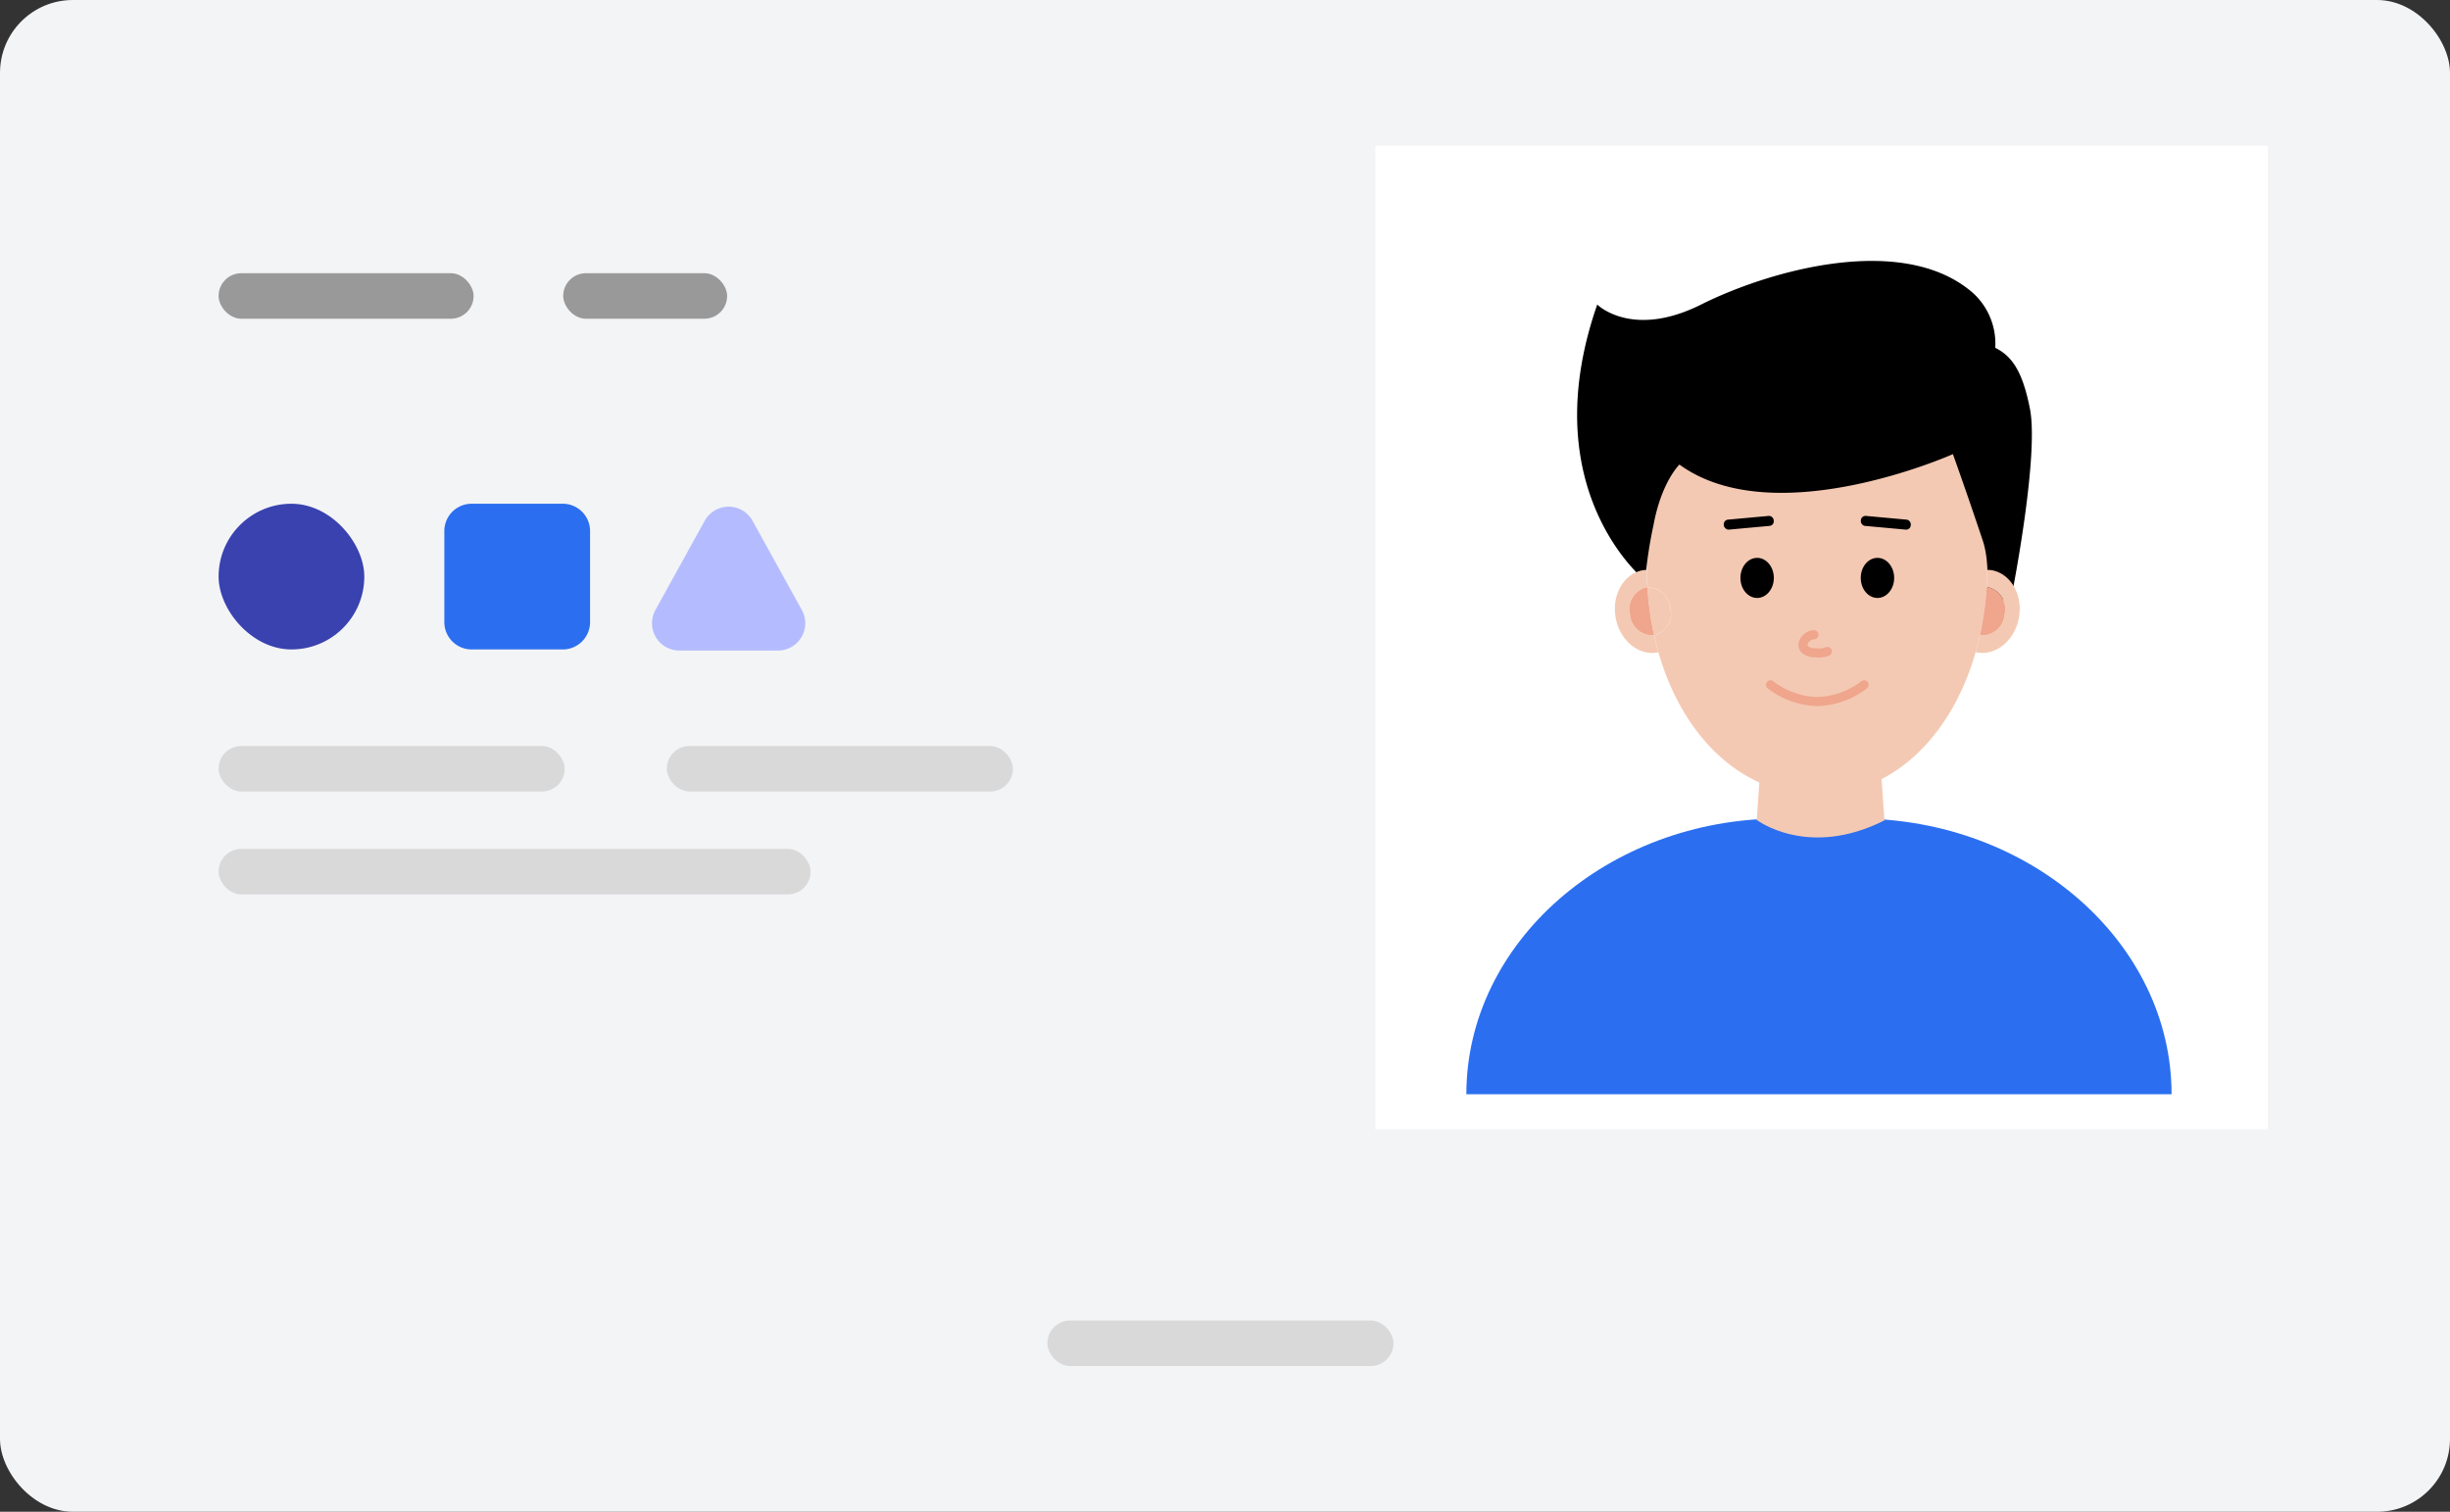 <svg xmlns="http://www.w3.org/2000/svg" width="269" height="166" viewBox="0 0 269 166">
    <rect x="0" y="0" width="269" height="166" fill="#333333" stroke="none"/>
    <g data-name="id card" transform="translate(-693 -329)">
        <rect data-name="사각형 907" width="269" height="166" rx="8" transform="translate(693 329)" style="fill:#f3f4f6"/>
        <path data-name="사각형 908" transform="translate(844 345)" style="fill:#fff" d="M0 0h98v108H0z"/>
        <rect data-name="사각형 914" width="28" height="5" rx="2.5" transform="translate(717 359)" style="fill:#999"/>
        <rect data-name="사각형 920" width="38" height="5" rx="2.5" transform="translate(717 410.912)" style="fill:#d9d9d9"/>
        <rect data-name="사각형 923" width="38" height="5" rx="2.5" transform="translate(766.212 410.912)" style="fill:#d9d9d9"/>
        <rect data-name="사각형 924" width="38" height="5" rx="2.5" transform="translate(808 474)" style="fill:#d9d9d9"/>
        <rect data-name="사각형 922" width="65" height="5" rx="2.5" transform="translate(717 422.211)" style="fill:#d9d9d9"/>
        <rect data-name="사각형 915" width="18" height="5" rx="2.5" transform="translate(754.837 359)" style="fill:#999"/>
        <rect data-name="사각형 917" width="16" height="16" rx="8" transform="translate(717 384.313)" style="fill:#3942af"/>
        <path data-name="패스 2505" d="M3 0h10a3 3 0 0 1 3 3v10a3 3 0 0 1-3 3H3a3 3 0 0 1-3-3V3a3 3 0 0 1 3-3z" transform="translate(741.786 384.313)" style="fill:#2b6ff0"/>
        <g data-name="그룹 363" transform="translate(854 357.654)">
            <path data-name="패스 2475" d="M449.853-312.5c-10.33 0-18.7 11.247-18.7 25.12 0 .144.005.287.008.431.008.64.029 1.275.07 1.9a2.509 2.509 0 0 1 2.521 2.256 2.484 2.484 0 0 1-1.755 3.012.263.263 0 0 1-.029 0c.14.63.3 1.247.472 1.854 2.625 9.184 9.068 15.662 17.416 15.662s14.8-6.487 17.422-15.681c.172-.6.33-1.219.469-1.846a34.482 34.482 0 0 0 .736-5.261q.059-.942.069-1.9c0-.143.008-.285.008-.428-.004-13.875-8.377-25.119-18.707-25.119z" transform="translate(-411.356 320.884)" style="fill:#f4c9b3"/>
            <path data-name="패스 2476" d="M429.485-284.309a2.487 2.487 0 0 0 2.635 2.25 34.549 34.549 0 0 1-.737-5.27c-.048 0-.095 0-.143.008a2.484 2.484 0 0 0-1.755 3.012z" transform="translate(-411.511 323.164)" style="fill:#f4c9b3"/>
            <path data-name="패스 2477" d="M431.988-282.06a2.484 2.484 0 0 0 1.755-3.012 2.509 2.509 0 0 0-2.521-2.256 34.549 34.549 0 0 0 .737 5.27.263.263 0 0 0 .029-.002z" transform="translate(-411.35 323.163)" style="fill:#f4c9b3"/>
            <path data-name="패스 2478" d="M413-233.773c0-16.651 15.538-30.275 34.53-30.275h8.37c18.991 0 34.53 13.624 34.53 30.275" transform="translate(-413 325.273)" style="fill:#2b6ff0"/>
            <path data-name="패스 2479" d="M457.015-252.8H441.6l1.2-17.981h13z" transform="translate(-410.41 324.663)" style="fill:#f4c9b3"/>
            <rect data-name="사각형 925" width="5.505" height="1.101" rx=".505" transform="rotate(5.223 -284.714 489.344)"/>
            <ellipse data-name="타원 27" cx="1.835" cy="2.202" rx="1.835" ry="2.202" transform="translate(43.302 32.602)"/>
            <path data-name="패스 2480" d="M443.621-277.507a8.843 8.843 0 0 0 5.138 1.834 8.843 8.843 0 0 0 5.138-1.834" transform="translate(-410.227 324.054)" style="opacity:.5;fill:none;stroke:#eb8468;stroke-linecap:round;stroke-miterlimit:10"/>
            <path data-name="패스 2481" d="M442.578-263.9s5.608 4.284 14.013.041l2.533 4.565 1.835 6.606-6.606 1.468-11.377.734-4.4-3.3 2.2-5.5z" transform="translate(-410.684 325.286)" style="fill:#2b6ff0"/>
            <rect data-name="사각형 926" width="5.505" height="1.101" rx=".505" transform="rotate(174.777 16.238 15.294)"/>
            <ellipse data-name="타원 29" cx="1.835" cy="2.202" rx="1.835" ry="2.202" transform="translate(30.091 32.602)"/>
            <path data-name="패스 2482" d="M448.094-282.555a1.3 1.3 0 0 0-1.1.734.768.768 0 0 0 .077.866 1.662 1.662 0 0 0 1.178.378 2.5 2.5 0 0 0 1.313-.143" transform="translate(-409.93 323.597)" style="opacity:.5;fill:none;stroke:#eb8468;stroke-linecap:round;stroke-miterlimit:10"/>
            <path data-name="패스 2483" d="M14.371 4.788s3.8 3.8 11.4 0 22.261-7.915 29.861-1.265a7.518 7.518 0 0 1 2.439 6.014c1.9.951 3 2.661 3.8 6.65 1.029 5.145-1.89 20-1.89 20l-3.163 3.272s.982-5.453-.109-8.725c-1.828-5.482-3.289-9.522-3.289-9.522s-19.575 8.746-30.024 1.146c0 0-1.976 1.886-2.85 6.65a48.121 48.121 0 0 0-.916 6.088s-12.383-9.88-5.259-30.308z"/>
            <path data-name="패스 2484" d="M464.743-282.06a2.485 2.485 0 0 0 2.664-2.249 2.484 2.484 0 0 0-1.756-3.012 1.936 1.936 0 0 0-.21-.011 34.48 34.48 0 0 1-.736 5.261c.013.002.025.009.038.011z" transform="translate(-408.317 323.164)" style="fill:#f4c9b3"/>
            <path data-name="패스 2485" d="M429.619-284.151a2.484 2.484 0 0 1 1.755-3.012c.048-.009.095 0 .143-.008a37.3 37.3 0 0 1-.07-1.9 3.281 3.281 0 0 0-.4.021c-2.1.362-3.447 2.681-3.015 5.177s2.481 4.226 4.577 3.864c.041-.008.076-.026.117-.035a31.594 31.594 0 0 1-.472-1.854 2.487 2.487 0 0 1-2.635-2.253z" transform="translate(-411.646 323.006)" style="fill:#f4c9b3"/>
            <path data-name="패스 2486" d="M429.485-284.309a2.487 2.487 0 0 0 2.635 2.25 34.549 34.549 0 0 1-.737-5.27c-.048 0-.095 0-.143.008a2.484 2.484 0 0 0-1.755 3.012z" transform="translate(-411.511 323.164)" style="fill:#eb8468;opacity:.5"/>
            <path data-name="패스 2487" d="M466.018-289.053a3.227 3.227 0 0 0-.469-.024q-.011.96-.069 1.9a1.952 1.952 0 0 1 .211.011 2.484 2.484 0 0 1 1.756 3.012 2.485 2.485 0 0 1-2.664 2.249c-.013 0-.025-.009-.038-.011-.138.627-.3 1.242-.469 1.846.061.014.117.044.18.055 2.1.362 4.146-1.368 4.578-3.864s-.92-4.812-3.016-5.174z" transform="translate(-408.356 323.006)" style="fill:#f4c9b3"/>
            <path data-name="패스 2488" d="M464.743-282.06a2.485 2.485 0 0 0 2.664-2.249 2.484 2.484 0 0 0-1.756-3.012 1.936 1.936 0 0 0-.21-.011 34.48 34.48 0 0 1-.736 5.261c.013.002.025.009.038.011z" transform="translate(-408.317 323.164)" style="fill:#eb8468;opacity:.5"/>
        </g>
        <path data-name="다각형 1" d="M7.874 4.751a3 3 0 0 1 5.251 0l5.414 9.8A3 3 0 0 1 15.914 19H5.086a3 3 0 0 1-2.626-4.451z" transform="translate(762.501 381.433)" style="fill:#b4bcff"/>
    </g>
</svg>
